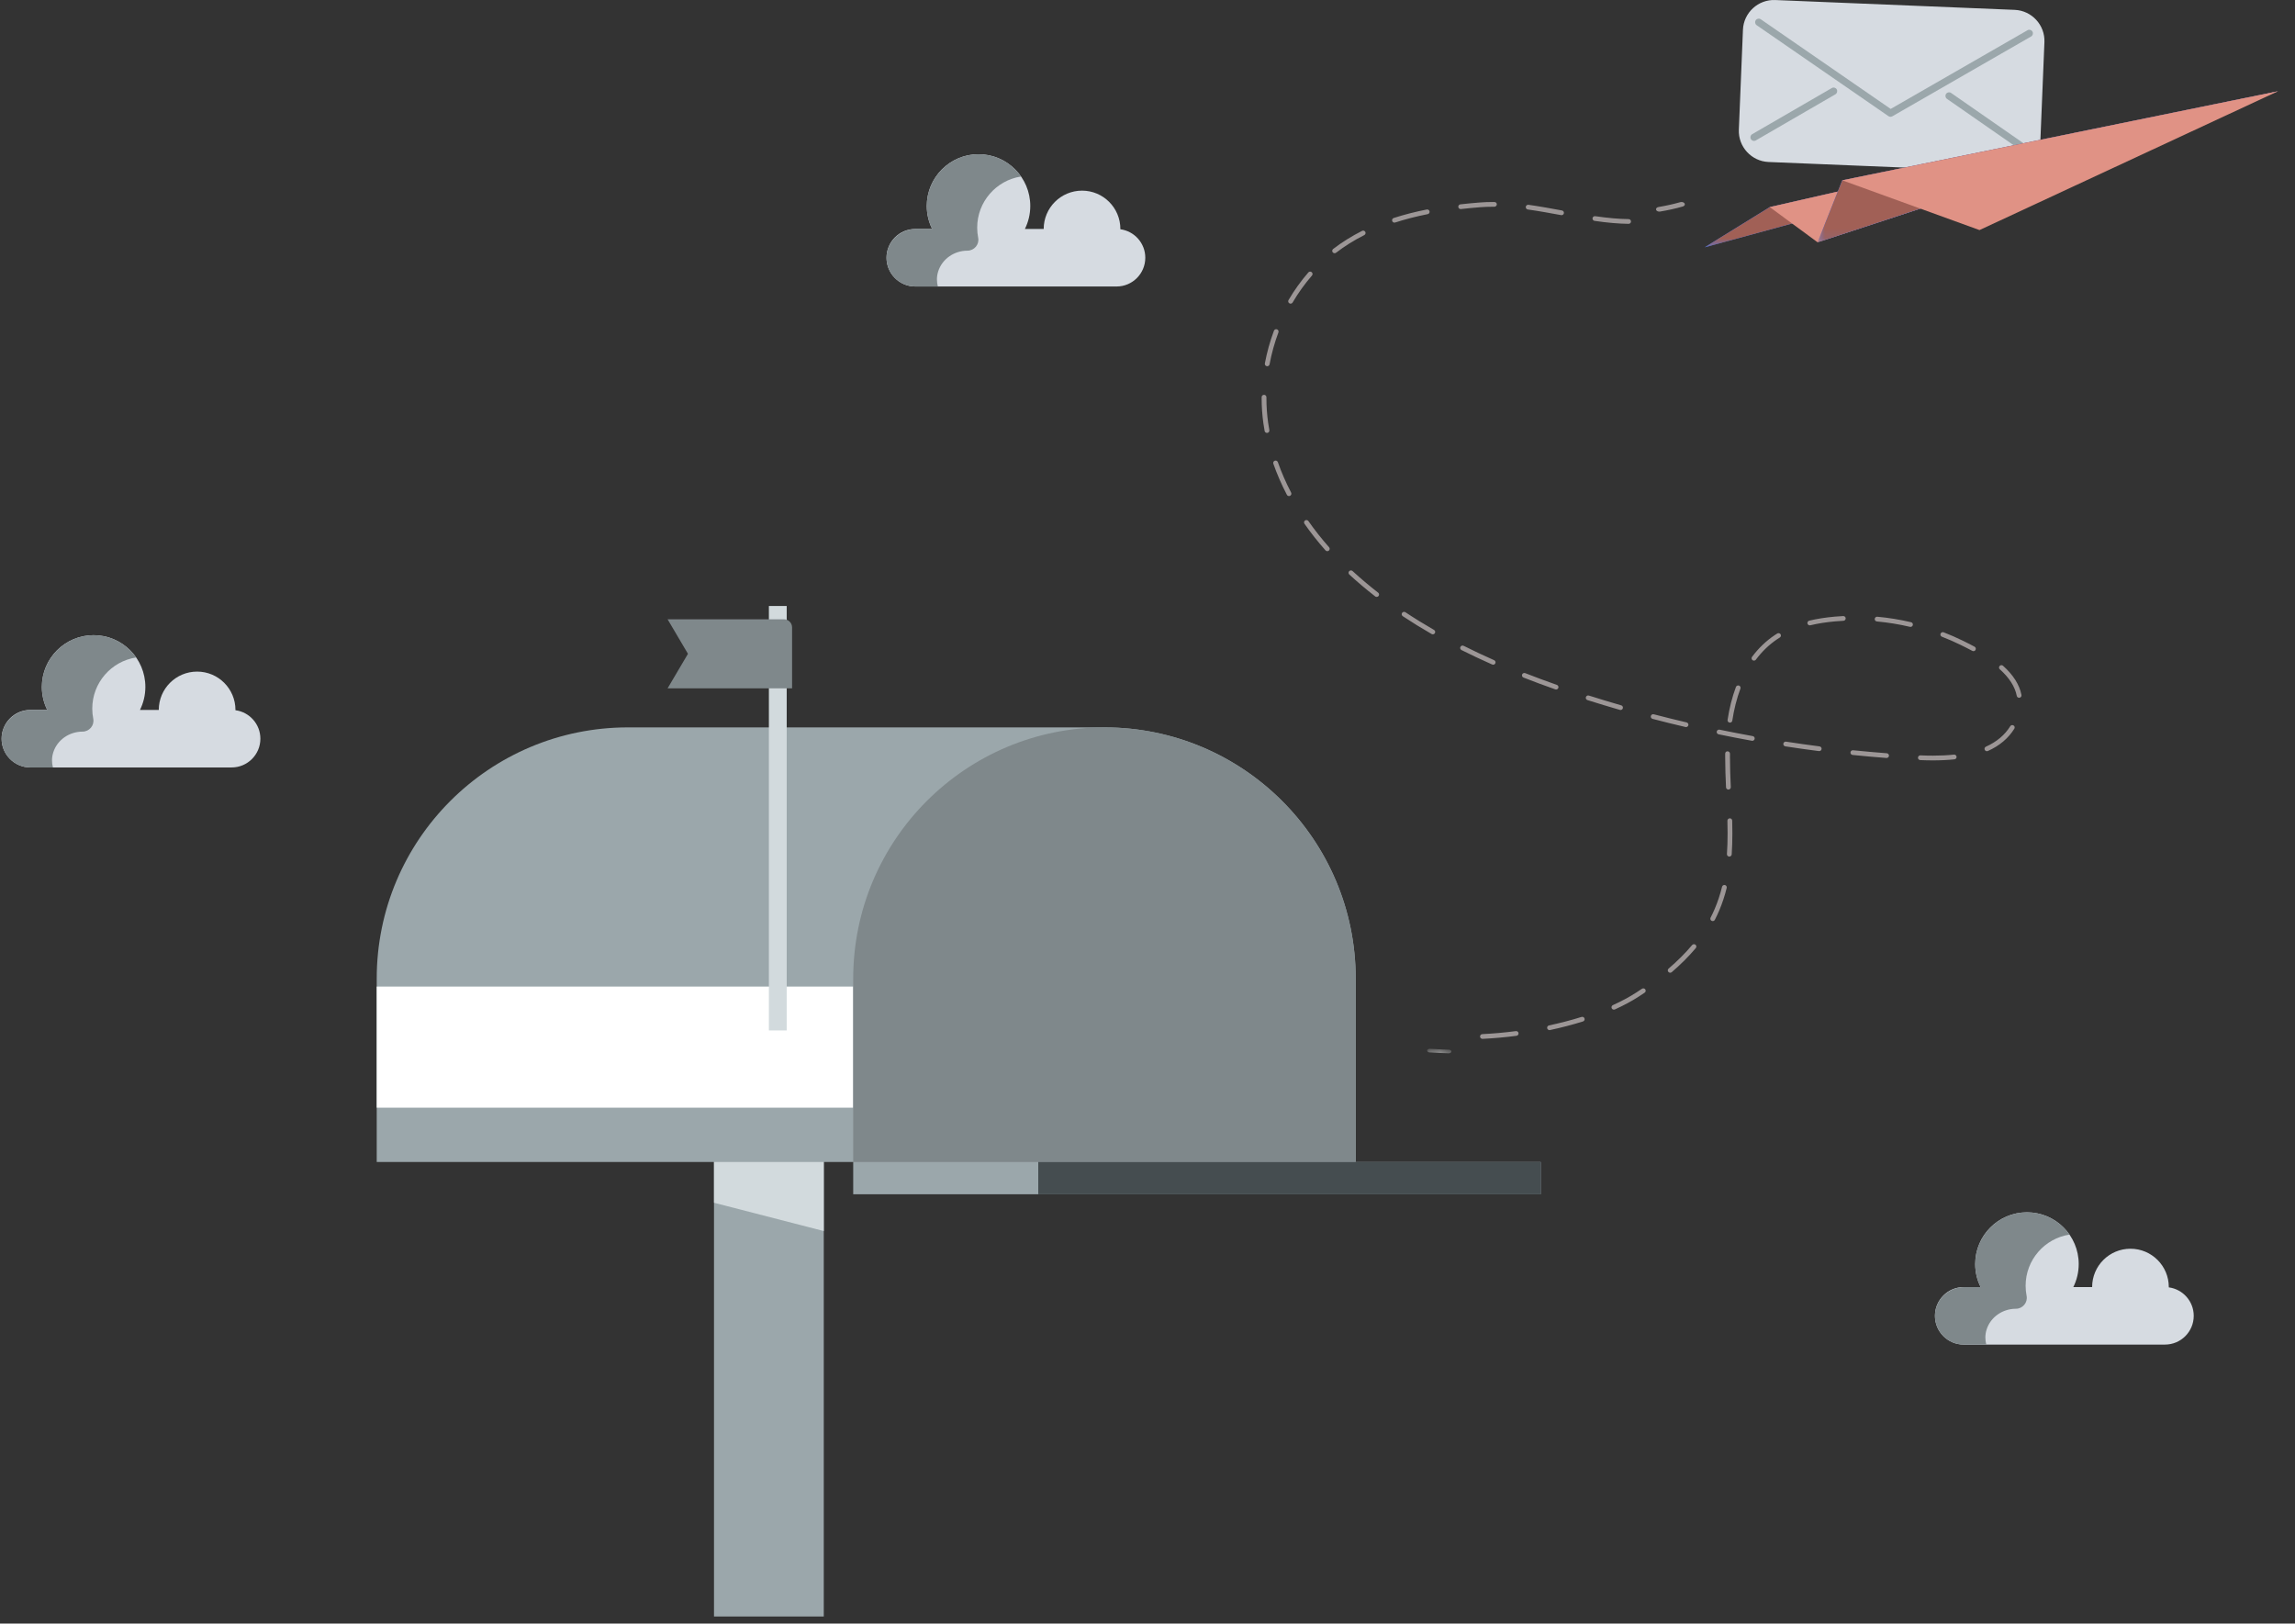 <?xml version="1.0" encoding="UTF-8"?>
<svg width="229px" height="162px" viewBox="0 0 229 162" version="1.1" xmlns="http://www.w3.org/2000/svg" xmlns:xlink="http://www.w3.org/1999/xlink">
    <rect x="0" y="0" width="229" height="162" fill="#333333" stroke="none"/>
    <title>Illustration</title>
    <defs>
        <polygon id="path-1" points="0.191 0.016 2.617 0.016 2.617 0.48 0.191 0.48"></polygon>
        <polygon id="path-3" points="0.057 0.825 57.267 0.825 57.267 16.4 0.057 16.4"></polygon>
        <polygon id="path-5" points="0.769 0.826 46.709 0.826 46.709 15.899 0.769 15.899"></polygon>
        <polygon id="path-7" points="0.769 0.826 46.709 0.826 46.709 15.899 0.769 15.899"></polygon>
    </defs>
    <g id="Sign-In/Sign-Up-12th-Jan" stroke="none" stroke-width="1" fill="none" fill-rule="evenodd">
        <g id="01.8_MelpApp_Company-User-Invitation-Page_20th-Nov_16th-Dec_12th-Jan" transform="translate(-1094, -285)">
            <g id="Banner" transform="translate(550, 259)">
                <g id="Illustration" transform="translate(544.159, 26)">
                    <g id="Group-7" transform="translate(37.431, 60.465)">
                        <polygon id="Fill-1" fill="#9BA7AB" points="33.654 100.827 44.608 100.827 44.608 35.827 33.654 35.827"></polygon>
                        <polygon id="Fill-2" fill="#D2DADD" points="33.654 35.827 44.608 35.827 44.608 62.367 33.654 59.543"></polygon>
                        <path d="M1.28208044e-12,55.478 L97.686,55.478 L97.686,37.183 C97.686,23.336 86.462,12.112 72.615,12.112 L25.071,12.112 C11.225,12.112 1.28208044e-12,23.336 1.28208044e-12,37.183 L1.28208044e-12,55.478 Z" id="Fill-4" fill="#9BA7AB"></path>
                        <polygon id="Fill-6" fill="#FFFFFF" points="-1.6196495e-12 50.057 47.544 50.057 47.544 37.973 -1.6196495e-12 37.973"></polygon>
                        <path d="M47.545,55.478 L47.545,37.183 C47.545,23.336 58.769,12.112 72.616,12.112 C86.462,12.112 97.687,23.336 97.687,37.183 L97.687,55.478" id="Fill-8" fill="#7F888B"></path>
                        <polygon id="Fill-10" fill="#9BA7AB" points="47.545 58.697 116.151 58.697 116.151 55.478 47.545 55.478"></polygon>
                        <polygon id="Fill-12" fill="#454D50" points="66.009 58.697 116.151 58.697 116.151 55.478 66.009 55.478"></polygon>
                        <polygon id="Fill-13" fill="#D2DADD" points="39.131 42.35 40.909 42.35 40.909 0 39.131 0"></polygon>
                        <path d="M29.024,8.215 L41.446,8.215 L41.446,2.138 C41.446,1.69 41.083,1.327 40.635,1.327 L29.024,1.327 L31.056,4.771 L29.024,8.215 Z" id="Fill-14" fill="#7F888B"></path>
                    </g>
                    <g id="SHAPES" transform="translate(0, 63.377)" fill-rule="nonzero">
                        <path d="M23.333,7.487 C24.737,7.675 25.822,8.873 25.822,10.329 C25.822,11.912 24.537,13.198 22.954,13.198 L2.869,13.198 C1.285,13.198 0,11.912 0,10.329 C0,8.743 1.285,7.458 2.869,7.458 L4.556,7.458 C4.211,6.768 4.017,5.988 4.017,5.164 C4.017,2.312 6.329,0 9.181,0 C12.033,0 14.346,2.312 14.346,5.164 C14.346,5.988 14.15,6.768 13.808,7.458 L15.684,7.458 C15.684,5.347 17.396,3.634 19.51,3.634 C21.623,3.634 23.335,5.347 23.335,7.458 C23.335,7.469 23.333,7.477 23.333,7.487 Z" id="Path" fill="#D6DBE1"></path>
                        <path d="M5.156,11.693 C5.553,10.442 6.76,9.623 8.073,9.623 C8.755,9.623 9.278,9.003 9.146,8.334 C9.082,8.009 9.048,7.672 9.048,7.328 C9.048,4.743 10.947,2.602 13.426,2.224 C12.422,0.777 10.697,-0.133 8.772,0.016 C6.234,0.211 4.188,2.288 4.028,4.83 C3.968,5.778 4.165,6.675 4.556,7.458 L2.952,7.458 C1.407,7.458 0.078,8.645 0.003,10.188 C-0.075,11.836 1.238,13.198 2.869,13.198 L5.122,13.198 C5.004,12.733 4.986,12.229 5.156,11.693 L5.156,11.693 Z" id="Path" fill="#7F888B"></path>
                    </g>
                    <g id="SHAPES" transform="translate(192.914, 120.963)" fill-rule="nonzero">
                        <path d="M23.333,7.487 C24.737,7.675 25.822,8.873 25.822,10.329 C25.822,11.912 24.537,13.198 22.954,13.198 L2.869,13.198 C1.285,13.198 0,11.912 0,10.329 C0,8.743 1.285,7.458 2.869,7.458 L4.556,7.458 C4.211,6.768 4.017,5.988 4.017,5.164 C4.017,2.312 6.329,0 9.181,0 C12.033,0 14.346,2.312 14.346,5.164 C14.346,5.988 14.15,6.768 13.808,7.458 L15.684,7.458 C15.684,5.347 17.396,3.634 19.51,3.634 C21.623,3.634 23.335,5.347 23.335,7.458 C23.335,7.469 23.333,7.477 23.333,7.487 Z" id="Path" fill="#D6DBE1"></path>
                        <path d="M5.156,11.693 C5.553,10.442 6.76,9.623 8.073,9.623 C8.755,9.623 9.278,9.003 9.146,8.334 C9.082,8.009 9.048,7.672 9.048,7.328 C9.048,4.743 10.947,2.602 13.426,2.224 C12.422,0.777 10.697,-0.133 8.772,0.016 C6.234,0.211 4.188,2.288 4.028,4.83 C3.968,5.778 4.165,6.675 4.556,7.458 L2.952,7.458 C1.407,7.458 0.078,8.645 0.003,10.188 C-0.075,11.836 1.238,13.198 2.869,13.198 L5.122,13.198 C5.004,12.733 4.986,12.229 5.156,11.693 L5.156,11.693 Z" id="Path" fill="#7F888B"></path>
                    </g>
                    <g id="SHAPES" transform="translate(88.299, 15.388)" fill-rule="nonzero">
                        <path d="M23.333,7.487 C24.737,7.675 25.822,8.873 25.822,10.329 C25.822,11.912 24.537,13.198 22.954,13.198 L2.869,13.198 C1.285,13.198 0,11.912 0,10.329 C0,8.743 1.285,7.458 2.869,7.458 L4.556,7.458 C4.211,6.768 4.017,5.988 4.017,5.164 C4.017,2.312 6.329,0 9.181,0 C12.033,0 14.346,2.312 14.346,5.164 C14.346,5.988 14.15,6.768 13.808,7.458 L15.684,7.458 C15.684,5.347 17.396,3.634 19.51,3.634 C21.623,3.634 23.335,5.347 23.335,7.458 C23.335,7.469 23.333,7.477 23.333,7.487 Z" id="Path" fill="#D6DBE1"></path>
                        <path d="M5.156,11.693 C5.553,10.442 6.76,9.623 8.073,9.623 C8.755,9.623 9.278,9.003 9.146,8.334 C9.082,8.009 9.048,7.672 9.048,7.328 C9.048,4.743 10.947,2.602 13.426,2.224 C12.422,0.777 10.697,-0.133 8.772,0.016 C6.234,0.211 4.188,2.288 4.028,4.83 C3.968,5.778 4.165,6.675 4.556,7.458 L2.952,7.458 C1.407,7.458 0.078,8.645 0.003,10.188 C-0.075,11.836 1.238,13.198 2.869,13.198 L5.122,13.198 C5.004,12.733 4.986,12.229 5.156,11.693 L5.156,11.693 Z" id="Path" fill="#7F888B"></path>
                    </g>
                    <g id="Group-39" transform="translate(125.73, 19.795)">
                        <path d="M39.683,1.32 C39.532,1.32 39.396,1.247 39.36,1.14 C39.317,1.014 39.429,0.888 39.607,0.859 C40.354,0.735 41.082,0.573 41.773,0.377 C41.944,0.329 42.137,0.386 42.206,0.506 C42.274,0.626 42.192,0.761 42.022,0.81 C41.3,1.015 40.539,1.185 39.759,1.313 C39.733,1.318 39.708,1.32 39.683,1.32" id="Fill-32" fill="#9C9696"></path>
                        <path d="M19.86,1.065 C19.741,1.065 19.637,0.976 19.624,0.855 C19.608,0.726 19.703,0.609 19.834,0.594 C20.441,0.525 21.088,0.463 21.755,0.41 C22.179,0.377 22.623,0.36 23.074,0.36 L23.231,0.361 C23.363,0.362 23.469,0.469 23.468,0.599 C23.466,0.73 23.341,0.832 23.227,0.833 L23.074,0.833 C22.635,0.833 22.204,0.849 21.793,0.882 C21.131,0.934 20.49,0.995 19.888,1.064 C19.879,1.064 19.869,1.065 19.86,1.065 M29.925,1.674 C29.91,1.674 29.896,1.672 29.881,1.669 C28.856,1.481 27.696,1.267 26.56,1.108 C26.43,1.089 26.339,0.969 26.357,0.84 C26.376,0.711 26.496,0.621 26.627,0.639 C27.773,0.8 28.939,1.015 29.968,1.205 C30.098,1.229 30.183,1.352 30.159,1.48 C30.138,1.594 30.037,1.674 29.925,1.674 M13.253,2.417 C13.153,2.417 13.059,2.354 13.027,2.254 C12.985,2.13 13.054,1.996 13.179,1.956 C14.2,1.626 15.309,1.341 16.475,1.109 C16.605,1.084 16.73,1.166 16.756,1.294 C16.782,1.422 16.698,1.547 16.569,1.572 C15.422,1.8 14.331,2.08 13.327,2.405 C13.303,2.413 13.278,2.417 13.253,2.417 M36.617,2.539 L36.613,2.539 C35.601,2.526 34.522,2.432 33.219,2.243 C33.088,2.224 32.998,2.104 33.017,1.975 C33.036,1.846 33.158,1.757 33.288,1.776 C34.57,1.961 35.628,2.054 36.62,2.067 C36.752,2.068 36.857,2.175 36.856,2.306 C36.854,2.435 36.747,2.539 36.617,2.539 M7.281,5.472 C7.21,5.472 7.139,5.441 7.092,5.38 C7.012,5.278 7.031,5.129 7.134,5.049 C8.012,4.374 8.983,3.765 10.024,3.241 C10.141,3.181 10.285,3.227 10.345,3.344 C10.405,3.46 10.358,3.603 10.24,3.662 C9.227,4.173 8.281,4.765 7.427,5.422 C7.384,5.456 7.333,5.472 7.281,5.472 M2.888,10.502 C2.847,10.502 2.806,10.491 2.768,10.469 C2.654,10.404 2.615,10.259 2.682,10.146 C3.261,9.161 3.927,8.233 4.661,7.388 C4.747,7.289 4.898,7.278 4.997,7.363 C5.098,7.448 5.109,7.597 5.023,7.696 C4.307,8.519 3.659,9.424 3.094,10.384 C3.05,10.459 2.97,10.502 2.888,10.502 M0.558,16.747 C0.543,16.747 0.528,16.746 0.514,16.743 C0.385,16.719 0.299,16.596 0.322,16.468 C0.528,15.362 0.832,14.265 1.227,13.207 C1.273,13.084 1.41,13.021 1.534,13.067 C1.657,13.112 1.72,13.248 1.675,13.37 C1.289,14.403 0.992,15.474 0.792,16.554 C0.771,16.667 0.67,16.747 0.558,16.747 M0.533,23.401 C0.42,23.401 0.319,23.321 0.299,23.206 C0.253,22.955 0.212,22.702 0.176,22.448 C0.059,21.626 0,20.78 0,19.932 L0,19.836 C0.001,19.705 0.109,19.596 0.24,19.6 C0.371,19.601 0.478,19.707 0.477,19.837 L0.477,19.932 C0.477,20.758 0.535,21.582 0.649,22.383 C0.684,22.63 0.724,22.877 0.769,23.123 C0.792,23.251 0.705,23.374 0.575,23.397 C0.561,23.4 0.547,23.401 0.533,23.401 M2.73,29.701 C2.644,29.701 2.56,29.655 2.518,29.574 C1.988,28.558 1.534,27.515 1.168,26.474 C1.125,26.35 1.19,26.216 1.315,26.173 C1.439,26.129 1.575,26.195 1.619,26.318 C1.977,27.339 2.422,28.36 2.942,29.356 C3.003,29.472 2.956,29.615 2.839,29.675 C2.804,29.693 2.767,29.701 2.73,29.701 M6.551,35.2 C6.484,35.2 6.419,35.173 6.371,35.12 C5.616,34.269 4.91,33.376 4.274,32.464 C4.199,32.357 4.227,32.209 4.335,32.135 C4.444,32.061 4.592,32.089 4.667,32.196 C5.292,33.092 5.987,33.971 6.73,34.808 C6.817,34.906 6.807,35.055 6.708,35.142 C6.663,35.181 6.607,35.2 6.551,35.2 M11.479,39.763 C11.427,39.763 11.376,39.747 11.332,39.713 C10.426,39.01 9.557,38.275 8.748,37.529 C8.651,37.439 8.646,37.29 8.736,37.195 C8.826,37.099 8.977,37.094 9.073,37.183 C9.873,37.92 10.732,38.646 11.626,39.341 C11.73,39.422 11.748,39.57 11.667,39.673 C11.62,39.732 11.55,39.763 11.479,39.763 M54.695,42.6 C54.588,42.6 54.49,42.528 54.463,42.42 C54.433,42.293 54.511,42.165 54.639,42.134 C55.421,41.947 56.255,41.816 57.188,41.733 C57.467,41.708 57.746,41.689 58.026,41.674 C58.16,41.667 58.27,41.767 58.277,41.898 C58.284,42.028 58.183,42.14 58.051,42.146 C57.778,42.161 57.504,42.18 57.231,42.204 C56.321,42.285 55.51,42.412 54.752,42.594 C54.733,42.598 54.714,42.6 54.695,42.6 M64.745,42.755 C64.727,42.755 64.708,42.753 64.69,42.748 C63.605,42.494 62.496,42.313 61.391,42.213 C61.26,42.201 61.164,42.085 61.176,41.956 C61.188,41.825 61.306,41.73 61.435,41.742 C62.562,41.845 63.694,42.029 64.8,42.289 C64.928,42.318 65.008,42.446 64.977,42.573 C64.951,42.682 64.853,42.755 64.745,42.755 M17.079,43.497 C17.039,43.497 16.997,43.486 16.96,43.465 C15.963,42.892 14.994,42.293 14.08,41.686 C13.971,41.613 13.942,41.467 14.015,41.358 C14.089,41.25 14.237,41.221 14.346,41.294 C15.251,41.895 16.211,42.488 17.199,43.056 C17.313,43.122 17.352,43.266 17.286,43.379 C17.241,43.455 17.161,43.497 17.079,43.497 M71.023,45.176 C70.985,45.176 70.945,45.166 70.91,45.147 C70.509,44.932 70.116,44.734 69.744,44.552 C69.139,44.255 68.511,43.981 67.88,43.736 C67.757,43.689 67.697,43.552 67.744,43.43 C67.793,43.308 67.931,43.249 68.054,43.296 C68.698,43.546 69.338,43.826 69.956,44.129 C70.333,44.313 70.732,44.514 71.137,44.731 C71.253,44.794 71.296,44.937 71.233,45.052 C71.19,45.131 71.108,45.176 71.023,45.176 M49.125,46.121 C49.075,46.121 49.026,46.107 48.983,46.075 C48.877,45.998 48.855,45.85 48.933,45.745 C49.584,44.873 50.348,44.142 51.204,43.573 C51.285,43.519 51.368,43.466 51.451,43.414 C51.563,43.346 51.71,43.379 51.78,43.49 C51.85,43.601 51.816,43.747 51.704,43.816 C51.626,43.864 51.547,43.914 51.471,43.965 C50.66,44.505 49.935,45.198 49.317,46.026 C49.271,46.089 49.198,46.121 49.125,46.121 M23.1,46.529 C23.067,46.529 23.034,46.522 23.003,46.508 C21.952,46.043 20.922,45.558 19.941,45.066 C19.823,45.007 19.776,44.865 19.836,44.748 C19.896,44.632 20.04,44.585 20.157,44.644 C21.131,45.133 22.154,45.615 23.197,46.077 C23.318,46.13 23.372,46.27 23.318,46.389 C23.278,46.477 23.191,46.529 23.1,46.529 M29.38,49.002 C29.353,49.002 29.327,48.998 29.3,48.988 C28.213,48.607 27.146,48.211 26.127,47.81 C26.005,47.762 25.944,47.625 25.993,47.504 C26.041,47.382 26.18,47.322 26.303,47.371 C27.316,47.769 28.379,48.163 29.459,48.542 C29.583,48.586 29.649,48.721 29.604,48.844 C29.57,48.941 29.478,49.002 29.38,49.002 M75.583,49.828 C75.471,49.828 75.371,49.749 75.349,49.636 C75.168,48.718 74.599,47.827 73.657,46.986 C73.559,46.899 73.552,46.749 73.64,46.652 C73.728,46.555 73.879,46.547 73.977,46.635 C74.997,47.545 75.617,48.525 75.817,49.546 C75.842,49.674 75.758,49.798 75.629,49.823 C75.613,49.827 75.598,49.828 75.583,49.828 M35.813,51.047 C35.791,51.047 35.768,51.043 35.746,51.037 C34.668,50.726 33.579,50.396 32.509,50.058 C32.384,50.017 32.315,49.885 32.355,49.761 C32.395,49.636 32.53,49.568 32.655,49.607 C33.72,49.945 34.806,50.274 35.88,50.583 C36.006,50.62 36.079,50.751 36.042,50.876 C36.012,50.98 35.916,51.047 35.813,51.047 M46.729,52.308 C46.717,52.308 46.705,52.307 46.693,52.306 C46.563,52.286 46.473,52.166 46.492,52.037 C46.668,50.869 46.949,49.763 47.326,48.75 C47.372,48.628 47.51,48.566 47.633,48.61 C47.757,48.656 47.82,48.791 47.774,48.914 C47.408,49.896 47.136,50.97 46.965,52.107 C46.947,52.224 46.845,52.308 46.729,52.308 M42.347,52.751 C42.328,52.751 42.31,52.749 42.292,52.745 C41.199,52.49 40.094,52.217 39.008,51.933 C38.88,51.9 38.804,51.771 38.838,51.644 C38.871,51.518 39.001,51.443 39.129,51.476 C40.212,51.759 41.312,52.031 42.401,52.286 C42.529,52.315 42.609,52.443 42.579,52.569 C42.553,52.678 42.455,52.751 42.347,52.751 M48.96,54.121 C48.946,54.121 48.932,54.119 48.918,54.117 C47.813,53.918 46.696,53.701 45.596,53.473 C45.467,53.446 45.384,53.322 45.411,53.194 C45.437,53.066 45.565,52.985 45.693,53.011 C46.79,53.237 47.903,53.453 49.003,53.652 C49.133,53.675 49.219,53.798 49.195,53.927 C49.174,54.041 49.074,54.121 48.96,54.121 M55.637,55.149 C55.627,55.149 55.616,55.149 55.606,55.147 C54.494,55.005 53.366,54.846 52.255,54.675 C52.125,54.654 52.036,54.534 52.056,54.405 C52.076,54.276 52.197,54.188 52.328,54.207 C53.436,54.378 54.559,54.537 55.667,54.678 C55.798,54.695 55.89,54.814 55.873,54.943 C55.857,55.062 55.755,55.149 55.637,55.149 M72.369,55.158 C72.278,55.158 72.191,55.106 72.152,55.019 C72.097,54.9 72.15,54.76 72.27,54.706 C73.342,54.226 74.159,53.539 74.698,52.666 C74.767,52.554 74.913,52.519 75.026,52.587 C75.138,52.655 75.174,52.801 75.105,52.913 C74.515,53.868 73.628,54.617 72.468,55.137 C72.435,55.151 72.402,55.158 72.369,55.158 M62.358,55.835 C62.351,55.835 62.345,55.835 62.339,55.834 C61.22,55.749 60.086,55.648 58.968,55.534 C58.837,55.521 58.741,55.404 58.755,55.275 C58.769,55.145 58.885,55.049 59.017,55.064 C60.131,55.178 61.261,55.278 62.376,55.363 C62.507,55.373 62.606,55.487 62.596,55.617 C62.586,55.74 62.481,55.835 62.358,55.835 M66.986,56.075 C66.551,56.075 66.127,56.064 65.719,56.046 C65.587,56.041 65.485,55.93 65.491,55.8 C65.497,55.67 65.608,55.568 65.74,55.574 C66.141,55.592 66.558,55.602 66.986,55.602 C67.735,55.602 68.439,55.568 69.079,55.499 C69.21,55.485 69.328,55.579 69.342,55.709 C69.357,55.839 69.262,55.955 69.131,55.97 C68.473,56.039 67.752,56.075 66.986,56.075 M46.575,58.987 C46.448,58.987 46.342,58.888 46.336,58.761 C46.293,57.8 46.253,56.768 46.253,55.737 L46.254,55.404 C46.255,55.274 46.346,55.161 46.495,55.17 C46.626,55.171 46.733,55.278 46.732,55.409 L46.73,55.737 C46.73,56.759 46.77,57.784 46.814,58.74 C46.82,58.87 46.718,58.981 46.586,58.987 C46.583,58.987 46.579,58.987 46.575,58.987 M46.666,65.673 C46.661,65.673 46.656,65.673 46.651,65.672 C46.519,65.664 46.42,65.551 46.428,65.421 C46.473,64.776 46.494,64.096 46.494,63.342 C46.494,62.929 46.487,62.514 46.476,62.099 C46.473,61.968 46.577,61.86 46.709,61.857 C46.841,61.844 46.95,61.956 46.954,62.087 C46.965,62.506 46.971,62.924 46.971,63.342 C46.971,64.107 46.949,64.797 46.905,65.453 C46.896,65.577 46.791,65.673 46.666,65.673 M45.01,72.11 C44.973,72.11 44.936,72.102 44.901,72.085 C44.784,72.025 44.737,71.883 44.797,71.767 C44.952,71.469 45.095,71.164 45.223,70.86 C45.513,70.175 45.755,69.444 45.941,68.686 C45.972,68.559 46.102,68.481 46.23,68.512 C46.357,68.543 46.436,68.671 46.405,68.798 C46.213,69.58 45.963,70.335 45.664,71.043 C45.53,71.358 45.382,71.674 45.223,71.982 C45.18,72.064 45.097,72.11 45.01,72.11 M40.766,77.263 C40.699,77.263 40.632,77.235 40.585,77.182 C40.499,77.083 40.509,76.934 40.609,76.848 C41.496,76.088 42.285,75.298 42.955,74.5 C43.039,74.399 43.19,74.386 43.291,74.469 C43.393,74.553 43.407,74.702 43.322,74.802 C42.635,75.62 41.827,76.429 40.922,77.205 C40.876,77.244 40.821,77.263 40.766,77.263 M35.149,80.945 C35.058,80.945 34.972,80.894 34.932,80.807 C34.877,80.688 34.93,80.549 35.049,80.494 C35.92,80.1 36.705,79.677 37.382,79.238 C37.571,79.115 37.76,78.99 37.948,78.863 C38.057,78.79 38.205,78.817 38.28,78.925 C38.354,79.033 38.326,79.18 38.217,79.254 C38.027,79.382 37.836,79.509 37.644,79.633 C36.946,80.086 36.14,80.52 35.248,80.924 C35.216,80.938 35.182,80.945 35.149,80.945 M28.725,82.988 C28.615,82.988 28.517,82.912 28.492,82.802 C28.464,82.674 28.546,82.548 28.675,82.52 C29.799,82.28 30.891,81.995 31.92,81.673 C32.046,81.633 32.18,81.703 32.219,81.827 C32.259,81.951 32.189,82.084 32.064,82.124 C31.02,82.45 29.914,82.739 28.776,82.982 C28.759,82.986 28.742,82.988 28.725,82.988 M22.031,83.86 C21.905,83.86 21.799,83.762 21.793,83.635 C21.787,83.505 21.888,83.394 22.02,83.388 C23.124,83.334 24.25,83.234 25.366,83.088 C25.495,83.07 25.616,83.162 25.633,83.291 C25.65,83.421 25.559,83.54 25.428,83.557 C24.3,83.704 23.161,83.806 22.043,83.86 C22.039,83.86 22.035,83.86 22.031,83.86" id="Fill-34" fill="#9C9696"></path>
                        <g id="Group-38" transform="translate(16.316, 84.82)">
                            <mask id="mask-2" fill="white">
                                <use xlink:href="#path-1"></use>
                            </mask>
                            <g id="Clip-37"></g>
                            <path d="M2.347,0.48 C2.343,0.48 2.339,0.48 2.335,0.48 C1.691,0.461 1.052,0.431 0.435,0.392 C0.286,0.382 0.178,0.294 0.192,0.195 C0.207,0.096 0.337,0.024 0.487,0.033 C1.094,0.072 1.724,0.101 2.359,0.12 C2.508,0.124 2.624,0.208 2.617,0.308 C2.611,0.405 2.491,0.48 2.347,0.48" id="Fill-36" fill="#FFFFFF" mask="url(#mask-2)"></path>
                        </g>
                    </g>
                    <g id="Group-8" transform="translate(169.879, 0)">
                        <polygon id="Fill-1" fill="#407BFF" points="6.552 20.663 0.057 24.676 57.267 9.103"></polygon>
                        <g id="Group-4" transform="translate(0, 8.278)">
                            <mask id="mask-4" fill="white">
                                <use xlink:href="#path-3"></use>
                            </mask>
                            <g id="Clip-3"></g>
                            <polyline id="Fill-2" fill="#A16056" mask="url(#mask-4)" points="6.552 12.386 0.057 16.4 57.267 0.825"></polyline>
                        </g>
                        <polygon id="Fill-5" fill="#E09285" points="6.552 20.663 11.326 24.176 57.267 9.103"></polygon>
                        <path d="M6.431,16.163 C4.731,16.093 3.398,14.646 3.468,12.946 L3.878,2.965 C3.948,1.266 5.395,-0.067 7.095,0.003 L30.996,0.984 C32.696,1.055 34.029,2.502 33.959,4.202 L33.549,14.182 C33.479,15.881 32.031,17.215 30.332,17.145 L6.431,16.163 Z" id="Fill-8" fill="#D6DBE1"></path>
                        <path d="M18.602,11.654 C18.53,11.654 18.459,11.633 18.397,11.591 L5.247,2.515 C5.083,2.402 5.042,2.179 5.155,2.014 C5.268,1.85 5.493,1.809 5.656,1.922 L18.619,10.868 L32.272,3.016 C32.444,2.917 32.664,2.976 32.763,3.149 C32.863,3.321 32.803,3.541 32.631,3.64 L18.781,11.606 C18.725,11.638 18.664,11.654 18.602,11.654" id="Fill-10" fill="#9BA7AB"></path>
                        <path d="M31.979,15.169 C31.908,15.169 31.836,15.148 31.774,15.105 L24.237,9.866 C24.073,9.753 24.033,9.528 24.146,9.365 C24.26,9.202 24.484,9.161 24.648,9.275 L32.185,14.512 C32.349,14.627 32.389,14.851 32.276,15.014 C32.206,15.115 32.093,15.169 31.979,15.169" id="Fill-12" fill="#9BA7AB"></path>
                        <path d="M4.981,14.06 C4.856,14.06 4.735,13.996 4.669,13.88 C4.569,13.708 4.627,13.488 4.799,13.388 L12.741,8.786 C12.914,8.685 13.134,8.745 13.234,8.916 C13.333,9.089 13.275,9.309 13.103,9.409 L5.161,14.011 C5.104,14.044 5.042,14.06 4.981,14.06" id="Fill-14" fill="#9BA7AB"></path>
                        <g id="Group-18" transform="translate(10.557, 8.278)">
                            <mask id="mask-6" fill="white">
                                <use xlink:href="#path-5"></use>
                            </mask>
                            <g id="Clip-17"></g>
                            <polygon id="Fill-16" fill="#407BFF" mask="url(#mask-6)" points="46.71 0.826 3.231 9.713 0.769 15.899"></polygon>
                        </g>
                        <g id="Group-21" transform="translate(10.557, 8.278)">
                            <mask id="mask-8" fill="white">
                                <use xlink:href="#path-7"></use>
                            </mask>
                            <g id="Clip-20"></g>
                            <polygon id="Fill-19" fill="#A16056" mask="url(#mask-8)" points="46.71 0.826 3.231 9.713 0.769 15.899"></polygon>
                        </g>
                        <g id="Group-24" transform="translate(13.437, 8.278)" fill="#E09285">
                            <polygon id="Fill-22" points="43.83 0.826 0.352 9.713 14.044 14.678"></polygon>
                        </g>
                    </g>
                </g>
            </g>
        </g>
    </g>
</svg>